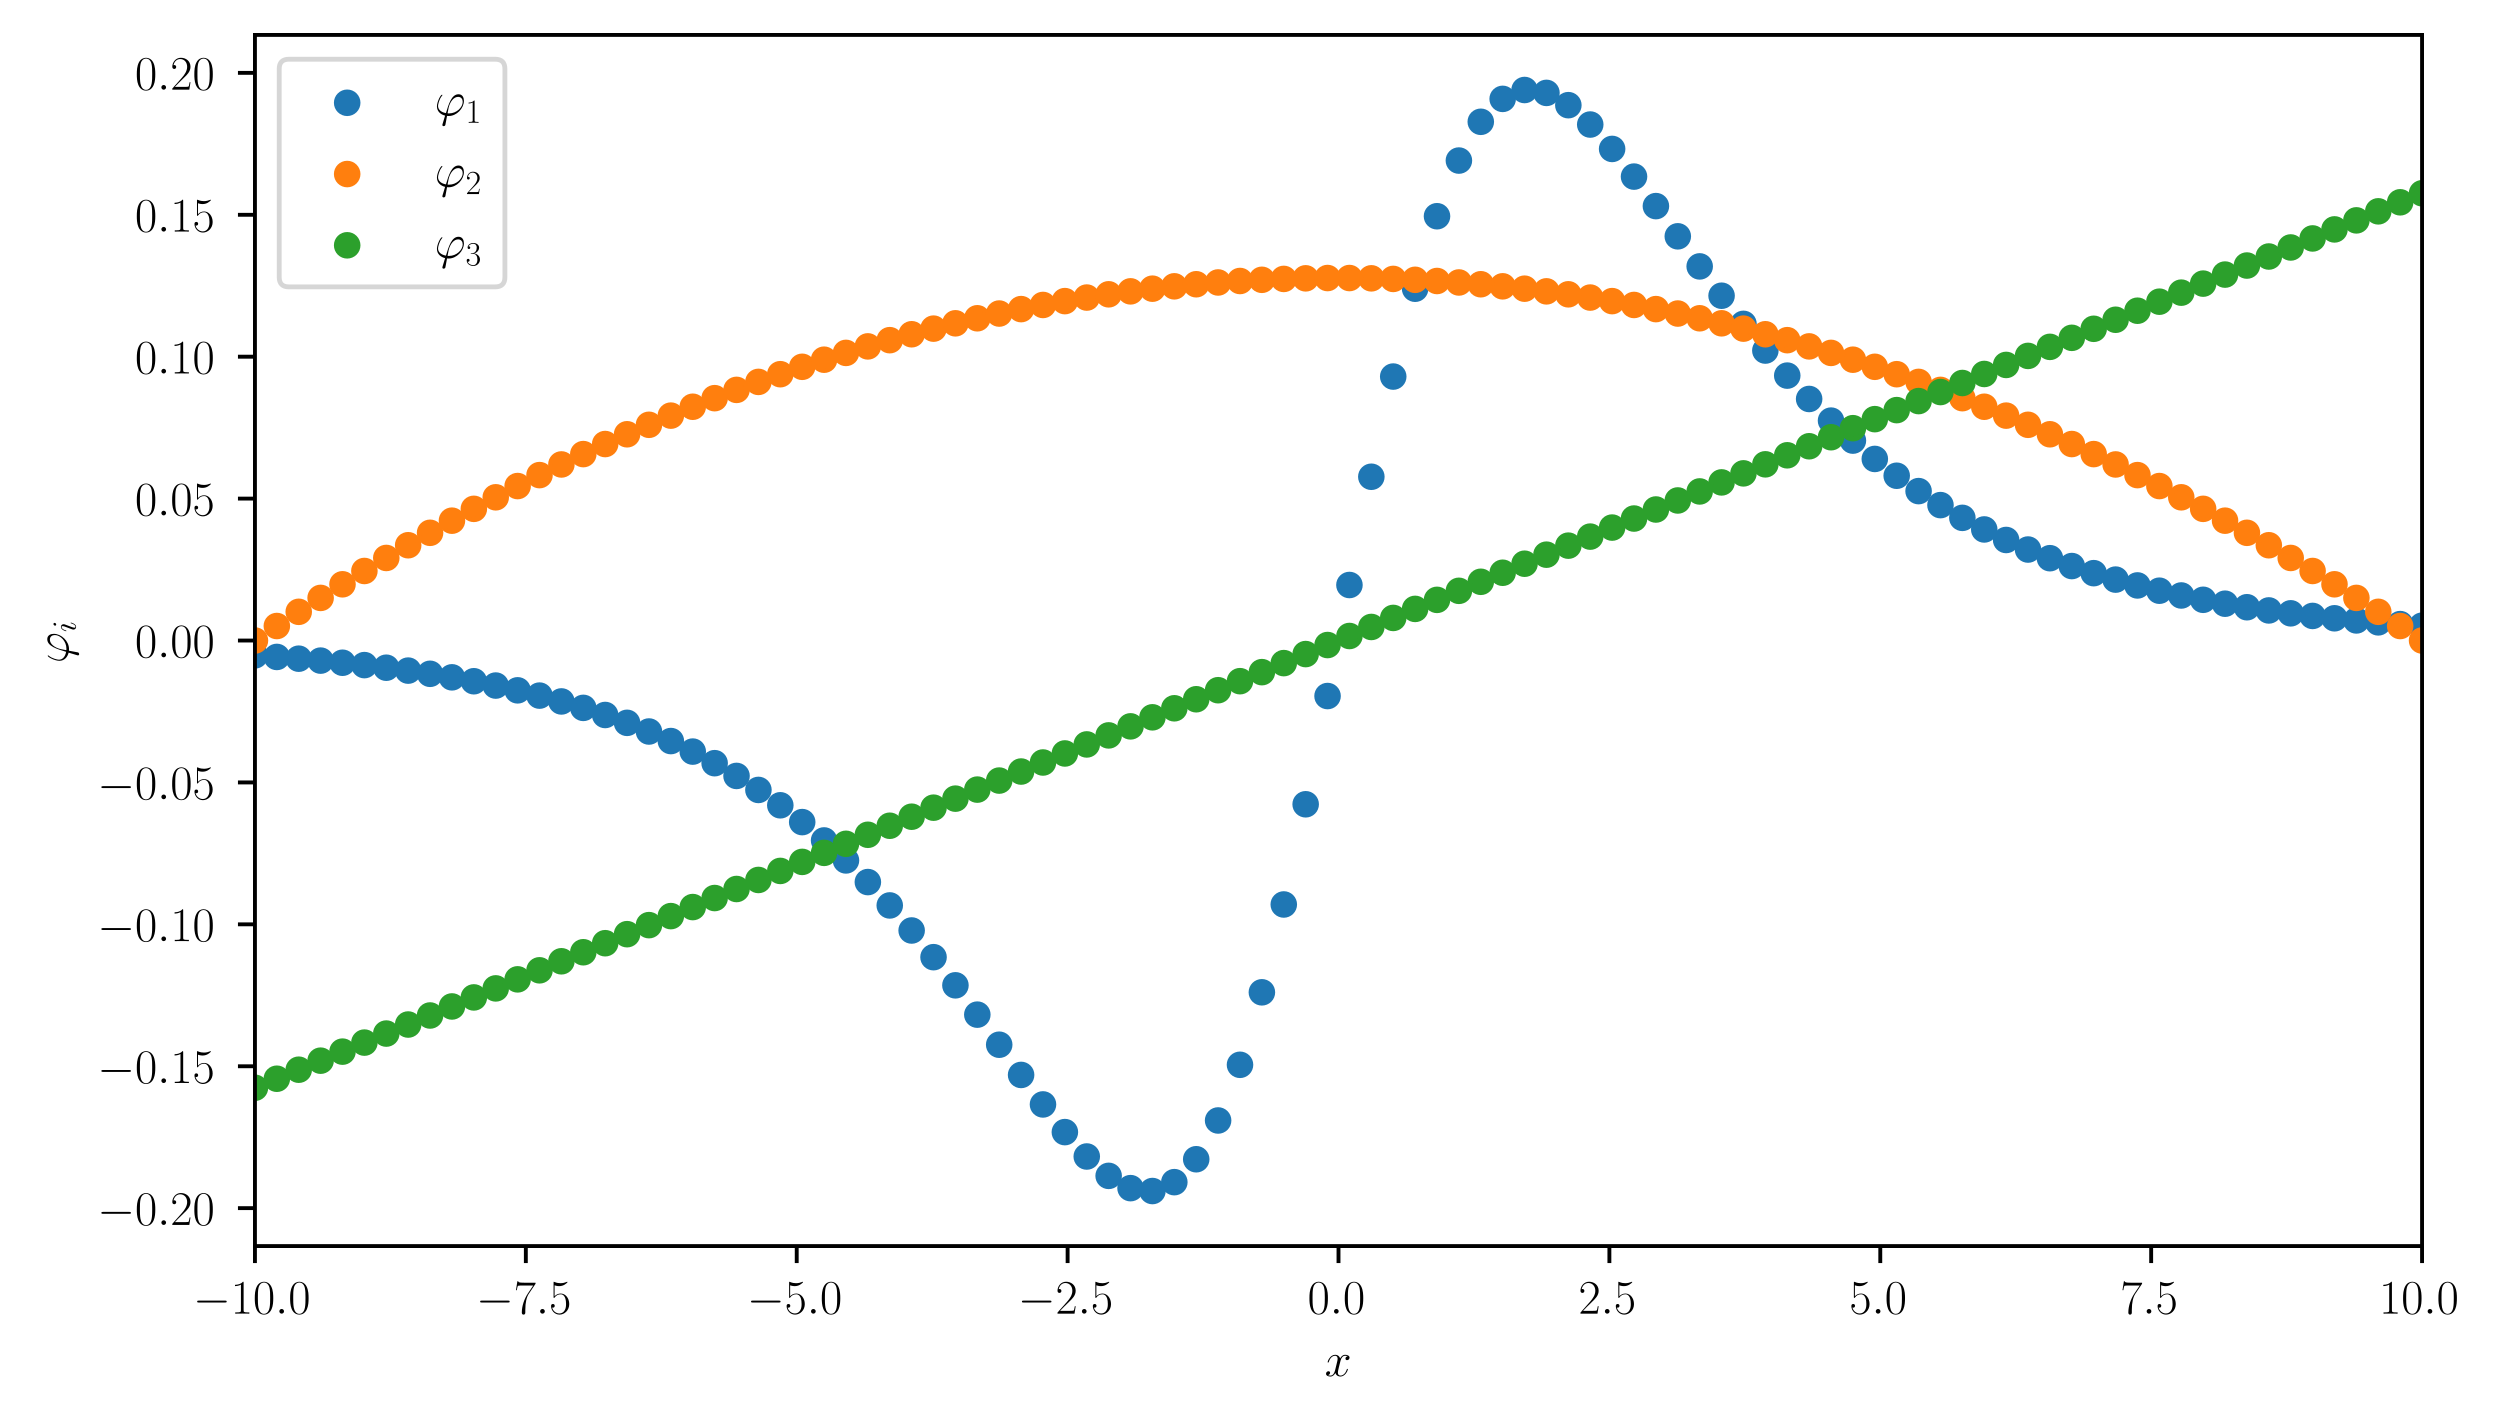<?xml version="1.0" encoding="utf-8" standalone="no"?>
<!DOCTYPE svg PUBLIC "-//W3C//DTD SVG 1.1//EN"
  "http://www.w3.org/Graphics/SVG/1.1/DTD/svg11.dtd">
<!-- Created with matplotlib (https://matplotlib.org/) -->
<svg height="292.591pt" version="1.1" viewBox="0 0 514.972 292.591" width="514.972pt" xmlns="http://www.w3.org/2000/svg" xmlns:xlink="http://www.w3.org/1999/xlink">
 <defs>
  <style type="text/css">*{stroke-linecap:butt;stroke-linejoin:round;}</style>
 </defs>
 <g id="figure_1">
  <g id="patch_1">
   <path d="M 0 292.591 
L 514.972 292.591 
L 514.972 0 
L 0 0 
z
" style="fill:#ffffff;"/>
  </g>
  <g id="axes_1">
   <g id="patch_2">
    <path d="M 52.516 256.68 
L 498.916 256.68 
L 498.916 7.2 
L 52.516 7.2 
z
" style="fill:#ffffff;"/>
   </g>
   <g id="PathCollection_1">
    <defs>
     <path d="M 0 2.236 
C 0.593 2.236 1.162 2 1.581 1.581 
C 2 1.162 2.236 0.593 2.236 0 
C 2.236 -0.593 2 -1.162 1.581 -1.581 
C 1.162 -2 0.593 -2.236 0 -2.236 
C -0.593 -2.236 -1.162 -2 -1.581 -1.581 
C -2 -1.162 -2.236 -0.593 -2.236 0 
C -2.236 0.593 -2 1.162 -1.581 1.581 
C -1.162 2 -0.593 2.236 0 2.236 
z
" id="mf42f8ab052" style="stroke:#1f77b4;"/>
    </defs>
    <g clip-path="url(#p2e8742d72f)">
     <use style="fill:#1f77b4;stroke:#1f77b4;" x="52.516" xlink:href="#mf42f8ab052" y="134.998"/>
     <use style="fill:#1f77b4;stroke:#1f77b4;" x="57.025" xlink:href="#mf42f8ab052" y="135.322"/>
     <use style="fill:#1f77b4;stroke:#1f77b4;" x="61.534" xlink:href="#mf42f8ab052" y="135.682"/>
     <use style="fill:#1f77b4;stroke:#1f77b4;" x="66.043" xlink:href="#mf42f8ab052" y="136.079"/>
     <use style="fill:#1f77b4;stroke:#1f77b4;" x="70.552" xlink:href="#mf42f8ab052" y="136.519"/>
     <use style="fill:#1f77b4;stroke:#1f77b4;" x="75.061" xlink:href="#mf42f8ab052" y="137.005"/>
     <use style="fill:#1f77b4;stroke:#1f77b4;" x="79.57" xlink:href="#mf42f8ab052" y="137.543"/>
     <use style="fill:#1f77b4;stroke:#1f77b4;" x="84.079" xlink:href="#mf42f8ab052" y="138.138"/>
     <use style="fill:#1f77b4;stroke:#1f77b4;" x="88.589" xlink:href="#mf42f8ab052" y="138.796"/>
     <use style="fill:#1f77b4;stroke:#1f77b4;" x="93.098" xlink:href="#mf42f8ab052" y="139.524"/>
     <use style="fill:#1f77b4;stroke:#1f77b4;" x="97.607" xlink:href="#mf42f8ab052" y="140.328"/>
     <use style="fill:#1f77b4;stroke:#1f77b4;" x="102.116" xlink:href="#mf42f8ab052" y="141.218"/>
     <use style="fill:#1f77b4;stroke:#1f77b4;" x="106.625" xlink:href="#mf42f8ab052" y="142.201"/>
     <use style="fill:#1f77b4;stroke:#1f77b4;" x="111.134" xlink:href="#mf42f8ab052" y="143.287"/>
     <use style="fill:#1f77b4;stroke:#1f77b4;" x="115.643" xlink:href="#mf42f8ab052" y="144.488"/>
     <use style="fill:#1f77b4;stroke:#1f77b4;" x="120.152" xlink:href="#mf42f8ab052" y="145.815"/>
     <use style="fill:#1f77b4;stroke:#1f77b4;" x="124.661" xlink:href="#mf42f8ab052" y="147.28"/>
     <use style="fill:#1f77b4;stroke:#1f77b4;" x="129.17" xlink:href="#mf42f8ab052" y="148.897"/>
     <use style="fill:#1f77b4;stroke:#1f77b4;" x="133.679" xlink:href="#mf42f8ab052" y="150.682"/>
     <use style="fill:#1f77b4;stroke:#1f77b4;" x="138.189" xlink:href="#mf42f8ab052" y="152.65"/>
     <use style="fill:#1f77b4;stroke:#1f77b4;" x="142.698" xlink:href="#mf42f8ab052" y="154.819"/>
     <use style="fill:#1f77b4;stroke:#1f77b4;" x="147.207" xlink:href="#mf42f8ab052" y="157.207"/>
     <use style="fill:#1f77b4;stroke:#1f77b4;" x="151.716" xlink:href="#mf42f8ab052" y="159.833"/>
     <use style="fill:#1f77b4;stroke:#1f77b4;" x="156.225" xlink:href="#mf42f8ab052" y="162.718"/>
     <use style="fill:#1f77b4;stroke:#1f77b4;" x="160.734" xlink:href="#mf42f8ab052" y="165.881"/>
     <use style="fill:#1f77b4;stroke:#1f77b4;" x="165.243" xlink:href="#mf42f8ab052" y="169.343"/>
     <use style="fill:#1f77b4;stroke:#1f77b4;" x="169.752" xlink:href="#mf42f8ab052" y="173.123"/>
     <use style="fill:#1f77b4;stroke:#1f77b4;" x="174.261" xlink:href="#mf42f8ab052" y="177.236"/>
     <use style="fill:#1f77b4;stroke:#1f77b4;" x="178.77" xlink:href="#mf42f8ab052" y="181.696"/>
     <use style="fill:#1f77b4;stroke:#1f77b4;" x="183.279" xlink:href="#mf42f8ab052" y="186.509"/>
     <use style="fill:#1f77b4;stroke:#1f77b4;" x="187.789" xlink:href="#mf42f8ab052" y="191.671"/>
     <use style="fill:#1f77b4;stroke:#1f77b4;" x="192.298" xlink:href="#mf42f8ab052" y="197.167"/>
     <use style="fill:#1f77b4;stroke:#1f77b4;" x="196.807" xlink:href="#mf42f8ab052" y="202.964"/>
     <use style="fill:#1f77b4;stroke:#1f77b4;" x="201.316" xlink:href="#mf42f8ab052" y="209.005"/>
     <use style="fill:#1f77b4;stroke:#1f77b4;" x="205.825" xlink:href="#mf42f8ab052" y="215.201"/>
     <use style="fill:#1f77b4;stroke:#1f77b4;" x="210.334" xlink:href="#mf42f8ab052" y="221.425"/>
     <use style="fill:#1f77b4;stroke:#1f77b4;" x="214.843" xlink:href="#mf42f8ab052" y="227.502"/>
     <use style="fill:#1f77b4;stroke:#1f77b4;" x="219.352" xlink:href="#mf42f8ab052" y="233.201"/>
     <use style="fill:#1f77b4;stroke:#1f77b4;" x="223.861" xlink:href="#mf42f8ab052" y="238.226"/>
     <use style="fill:#1f77b4;stroke:#1f77b4;" x="228.37" xlink:href="#mf42f8ab052" y="242.215"/>
     <use style="fill:#1f77b4;stroke:#1f77b4;" x="232.879" xlink:href="#mf42f8ab052" y="244.744"/>
     <use style="fill:#1f77b4;stroke:#1f77b4;" x="237.389" xlink:href="#mf42f8ab052" y="245.34"/>
     <use style="fill:#1f77b4;stroke:#1f77b4;" x="241.898" xlink:href="#mf42f8ab052" y="243.511"/>
     <use style="fill:#1f77b4;stroke:#1f77b4;" x="246.407" xlink:href="#mf42f8ab052" y="238.792"/>
     <use style="fill:#1f77b4;stroke:#1f77b4;" x="250.916" xlink:href="#mf42f8ab052" y="230.806"/>
     <use style="fill:#1f77b4;stroke:#1f77b4;" x="255.425" xlink:href="#mf42f8ab052" y="219.338"/>
     <use style="fill:#1f77b4;stroke:#1f77b4;" x="259.934" xlink:href="#mf42f8ab052" y="204.405"/>
     <use style="fill:#1f77b4;stroke:#1f77b4;" x="264.443" xlink:href="#mf42f8ab052" y="186.312"/>
     <use style="fill:#1f77b4;stroke:#1f77b4;" x="268.952" xlink:href="#mf42f8ab052" y="165.673"/>
     <use style="fill:#1f77b4;stroke:#1f77b4;" x="273.461" xlink:href="#mf42f8ab052" y="143.376"/>
     <use style="fill:#1f77b4;stroke:#1f77b4;" x="277.97" xlink:href="#mf42f8ab052" y="120.504"/>
     <use style="fill:#1f77b4;stroke:#1f77b4;" x="282.479" xlink:href="#mf42f8ab052" y="98.207"/>
     <use style="fill:#1f77b4;stroke:#1f77b4;" x="286.989" xlink:href="#mf42f8ab052" y="77.568"/>
     <use style="fill:#1f77b4;stroke:#1f77b4;" x="291.498" xlink:href="#mf42f8ab052" y="59.475"/>
     <use style="fill:#1f77b4;stroke:#1f77b4;" x="296.007" xlink:href="#mf42f8ab052" y="44.542"/>
     <use style="fill:#1f77b4;stroke:#1f77b4;" x="300.516" xlink:href="#mf42f8ab052" y="33.074"/>
     <use style="fill:#1f77b4;stroke:#1f77b4;" x="305.025" xlink:href="#mf42f8ab052" y="25.088"/>
     <use style="fill:#1f77b4;stroke:#1f77b4;" x="309.534" xlink:href="#mf42f8ab052" y="20.369"/>
     <use style="fill:#1f77b4;stroke:#1f77b4;" x="314.043" xlink:href="#mf42f8ab052" y="18.54"/>
     <use style="fill:#1f77b4;stroke:#1f77b4;" x="318.552" xlink:href="#mf42f8ab052" y="19.136"/>
     <use style="fill:#1f77b4;stroke:#1f77b4;" x="323.061" xlink:href="#mf42f8ab052" y="21.665"/>
     <use style="fill:#1f77b4;stroke:#1f77b4;" x="327.57" xlink:href="#mf42f8ab052" y="25.654"/>
     <use style="fill:#1f77b4;stroke:#1f77b4;" x="332.079" xlink:href="#mf42f8ab052" y="30.679"/>
     <use style="fill:#1f77b4;stroke:#1f77b4;" x="336.589" xlink:href="#mf42f8ab052" y="36.378"/>
     <use style="fill:#1f77b4;stroke:#1f77b4;" x="341.098" xlink:href="#mf42f8ab052" y="42.455"/>
     <use style="fill:#1f77b4;stroke:#1f77b4;" x="345.607" xlink:href="#mf42f8ab052" y="48.679"/>
     <use style="fill:#1f77b4;stroke:#1f77b4;" x="350.116" xlink:href="#mf42f8ab052" y="54.875"/>
     <use style="fill:#1f77b4;stroke:#1f77b4;" x="354.625" xlink:href="#mf42f8ab052" y="60.916"/>
     <use style="fill:#1f77b4;stroke:#1f77b4;" x="359.134" xlink:href="#mf42f8ab052" y="66.713"/>
     <use style="fill:#1f77b4;stroke:#1f77b4;" x="363.643" xlink:href="#mf42f8ab052" y="72.209"/>
     <use style="fill:#1f77b4;stroke:#1f77b4;" x="368.152" xlink:href="#mf42f8ab052" y="77.371"/>
     <use style="fill:#1f77b4;stroke:#1f77b4;" x="372.661" xlink:href="#mf42f8ab052" y="82.184"/>
     <use style="fill:#1f77b4;stroke:#1f77b4;" x="377.17" xlink:href="#mf42f8ab052" y="86.644"/>
     <use style="fill:#1f77b4;stroke:#1f77b4;" x="381.679" xlink:href="#mf42f8ab052" y="90.757"/>
     <use style="fill:#1f77b4;stroke:#1f77b4;" x="386.189" xlink:href="#mf42f8ab052" y="94.537"/>
     <use style="fill:#1f77b4;stroke:#1f77b4;" x="390.698" xlink:href="#mf42f8ab052" y="97.999"/>
     <use style="fill:#1f77b4;stroke:#1f77b4;" x="395.207" xlink:href="#mf42f8ab052" y="101.162"/>
     <use style="fill:#1f77b4;stroke:#1f77b4;" x="399.716" xlink:href="#mf42f8ab052" y="104.047"/>
     <use style="fill:#1f77b4;stroke:#1f77b4;" x="404.225" xlink:href="#mf42f8ab052" y="106.673"/>
     <use style="fill:#1f77b4;stroke:#1f77b4;" x="408.734" xlink:href="#mf42f8ab052" y="109.061"/>
     <use style="fill:#1f77b4;stroke:#1f77b4;" x="413.243" xlink:href="#mf42f8ab052" y="111.23"/>
     <use style="fill:#1f77b4;stroke:#1f77b4;" x="417.752" xlink:href="#mf42f8ab052" y="113.198"/>
     <use style="fill:#1f77b4;stroke:#1f77b4;" x="422.261" xlink:href="#mf42f8ab052" y="114.983"/>
     <use style="fill:#1f77b4;stroke:#1f77b4;" x="426.77" xlink:href="#mf42f8ab052" y="116.6"/>
     <use style="fill:#1f77b4;stroke:#1f77b4;" x="431.279" xlink:href="#mf42f8ab052" y="118.065"/>
     <use style="fill:#1f77b4;stroke:#1f77b4;" x="435.789" xlink:href="#mf42f8ab052" y="119.392"/>
     <use style="fill:#1f77b4;stroke:#1f77b4;" x="440.298" xlink:href="#mf42f8ab052" y="120.593"/>
     <use style="fill:#1f77b4;stroke:#1f77b4;" x="444.807" xlink:href="#mf42f8ab052" y="121.679"/>
     <use style="fill:#1f77b4;stroke:#1f77b4;" x="449.316" xlink:href="#mf42f8ab052" y="122.662"/>
     <use style="fill:#1f77b4;stroke:#1f77b4;" x="453.825" xlink:href="#mf42f8ab052" y="123.552"/>
     <use style="fill:#1f77b4;stroke:#1f77b4;" x="458.334" xlink:href="#mf42f8ab052" y="124.356"/>
     <use style="fill:#1f77b4;stroke:#1f77b4;" x="462.843" xlink:href="#mf42f8ab052" y="125.084"/>
     <use style="fill:#1f77b4;stroke:#1f77b4;" x="467.352" xlink:href="#mf42f8ab052" y="125.742"/>
     <use style="fill:#1f77b4;stroke:#1f77b4;" x="471.861" xlink:href="#mf42f8ab052" y="126.337"/>
     <use style="fill:#1f77b4;stroke:#1f77b4;" x="476.37" xlink:href="#mf42f8ab052" y="126.875"/>
     <use style="fill:#1f77b4;stroke:#1f77b4;" x="480.879" xlink:href="#mf42f8ab052" y="127.361"/>
     <use style="fill:#1f77b4;stroke:#1f77b4;" x="485.389" xlink:href="#mf42f8ab052" y="127.801"/>
     <use style="fill:#1f77b4;stroke:#1f77b4;" x="489.898" xlink:href="#mf42f8ab052" y="128.198"/>
     <use style="fill:#1f77b4;stroke:#1f77b4;" x="494.407" xlink:href="#mf42f8ab052" y="128.558"/>
     <use style="fill:#1f77b4;stroke:#1f77b4;" x="498.916" xlink:href="#mf42f8ab052" y="128.882"/>
    </g>
   </g>
   <g id="PathCollection_2">
    <defs>
     <path d="M 0 2.236 
C 0.593 2.236 1.162 2 1.581 1.581 
C 2 1.162 2.236 0.593 2.236 0 
C 2.236 -0.593 2 -1.162 1.581 -1.581 
C 1.162 -2 0.593 -2.236 0 -2.236 
C -0.593 -2.236 -1.162 -2 -1.581 -1.581 
C -2 -1.162 -2.236 -0.593 -2.236 0 
C -2.236 0.593 -2 1.162 -1.581 1.581 
C -1.162 2 -0.593 2.236 0 2.236 
z
" id="m4ced2ccbcb" style="stroke:#ff7f0e;"/>
    </defs>
    <g clip-path="url(#p2e8742d72f)">
     <use style="fill:#ff7f0e;stroke:#ff7f0e;" x="52.516" xlink:href="#m4ced2ccbcb" y="131.94"/>
     <use style="fill:#ff7f0e;stroke:#ff7f0e;" x="57.025" xlink:href="#m4ced2ccbcb" y="128.953"/>
     <use style="fill:#ff7f0e;stroke:#ff7f0e;" x="61.534" xlink:href="#m4ced2ccbcb" y="126.028"/>
     <use style="fill:#ff7f0e;stroke:#ff7f0e;" x="66.043" xlink:href="#m4ced2ccbcb" y="123.163"/>
     <use style="fill:#ff7f0e;stroke:#ff7f0e;" x="70.552" xlink:href="#m4ced2ccbcb" y="120.359"/>
     <use style="fill:#ff7f0e;stroke:#ff7f0e;" x="75.061" xlink:href="#m4ced2ccbcb" y="117.616"/>
     <use style="fill:#ff7f0e;stroke:#ff7f0e;" x="79.57" xlink:href="#m4ced2ccbcb" y="114.934"/>
     <use style="fill:#ff7f0e;stroke:#ff7f0e;" x="84.079" xlink:href="#m4ced2ccbcb" y="112.313"/>
     <use style="fill:#ff7f0e;stroke:#ff7f0e;" x="88.589" xlink:href="#m4ced2ccbcb" y="109.753"/>
     <use style="fill:#ff7f0e;stroke:#ff7f0e;" x="93.098" xlink:href="#m4ced2ccbcb" y="107.254"/>
     <use style="fill:#ff7f0e;stroke:#ff7f0e;" x="97.607" xlink:href="#m4ced2ccbcb" y="104.816"/>
     <use style="fill:#ff7f0e;stroke:#ff7f0e;" x="102.116" xlink:href="#m4ced2ccbcb" y="102.439"/>
     <use style="fill:#ff7f0e;stroke:#ff7f0e;" x="106.625" xlink:href="#m4ced2ccbcb" y="100.122"/>
     <use style="fill:#ff7f0e;stroke:#ff7f0e;" x="111.134" xlink:href="#m4ced2ccbcb" y="97.867"/>
     <use style="fill:#ff7f0e;stroke:#ff7f0e;" x="115.643" xlink:href="#m4ced2ccbcb" y="95.673"/>
     <use style="fill:#ff7f0e;stroke:#ff7f0e;" x="120.152" xlink:href="#m4ced2ccbcb" y="93.539"/>
     <use style="fill:#ff7f0e;stroke:#ff7f0e;" x="124.661" xlink:href="#m4ced2ccbcb" y="91.467"/>
     <use style="fill:#ff7f0e;stroke:#ff7f0e;" x="129.17" xlink:href="#m4ced2ccbcb" y="89.455"/>
     <use style="fill:#ff7f0e;stroke:#ff7f0e;" x="133.679" xlink:href="#m4ced2ccbcb" y="87.505"/>
     <use style="fill:#ff7f0e;stroke:#ff7f0e;" x="138.189" xlink:href="#m4ced2ccbcb" y="85.615"/>
     <use style="fill:#ff7f0e;stroke:#ff7f0e;" x="142.698" xlink:href="#m4ced2ccbcb" y="83.787"/>
     <use style="fill:#ff7f0e;stroke:#ff7f0e;" x="147.207" xlink:href="#m4ced2ccbcb" y="82.019"/>
     <use style="fill:#ff7f0e;stroke:#ff7f0e;" x="151.716" xlink:href="#m4ced2ccbcb" y="80.312"/>
     <use style="fill:#ff7f0e;stroke:#ff7f0e;" x="156.225" xlink:href="#m4ced2ccbcb" y="78.667"/>
     <use style="fill:#ff7f0e;stroke:#ff7f0e;" x="160.734" xlink:href="#m4ced2ccbcb" y="77.082"/>
     <use style="fill:#ff7f0e;stroke:#ff7f0e;" x="165.243" xlink:href="#m4ced2ccbcb" y="75.558"/>
     <use style="fill:#ff7f0e;stroke:#ff7f0e;" x="169.752" xlink:href="#m4ced2ccbcb" y="74.095"/>
     <use style="fill:#ff7f0e;stroke:#ff7f0e;" x="174.261" xlink:href="#m4ced2ccbcb" y="72.693"/>
     <use style="fill:#ff7f0e;stroke:#ff7f0e;" x="178.77" xlink:href="#m4ced2ccbcb" y="71.352"/>
     <use style="fill:#ff7f0e;stroke:#ff7f0e;" x="183.279" xlink:href="#m4ced2ccbcb" y="70.072"/>
     <use style="fill:#ff7f0e;stroke:#ff7f0e;" x="187.789" xlink:href="#m4ced2ccbcb" y="68.853"/>
     <use style="fill:#ff7f0e;stroke:#ff7f0e;" x="192.298" xlink:href="#m4ced2ccbcb" y="67.695"/>
     <use style="fill:#ff7f0e;stroke:#ff7f0e;" x="196.807" xlink:href="#m4ced2ccbcb" y="66.598"/>
     <use style="fill:#ff7f0e;stroke:#ff7f0e;" x="201.316" xlink:href="#m4ced2ccbcb" y="65.562"/>
     <use style="fill:#ff7f0e;stroke:#ff7f0e;" x="205.825" xlink:href="#m4ced2ccbcb" y="64.586"/>
     <use style="fill:#ff7f0e;stroke:#ff7f0e;" x="210.334" xlink:href="#m4ced2ccbcb" y="63.672"/>
     <use style="fill:#ff7f0e;stroke:#ff7f0e;" x="214.843" xlink:href="#m4ced2ccbcb" y="62.819"/>
     <use style="fill:#ff7f0e;stroke:#ff7f0e;" x="219.352" xlink:href="#m4ced2ccbcb" y="62.026"/>
     <use style="fill:#ff7f0e;stroke:#ff7f0e;" x="223.861" xlink:href="#m4ced2ccbcb" y="61.295"/>
     <use style="fill:#ff7f0e;stroke:#ff7f0e;" x="228.37" xlink:href="#m4ced2ccbcb" y="60.624"/>
     <use style="fill:#ff7f0e;stroke:#ff7f0e;" x="232.879" xlink:href="#m4ced2ccbcb" y="60.015"/>
     <use style="fill:#ff7f0e;stroke:#ff7f0e;" x="237.389" xlink:href="#m4ced2ccbcb" y="59.466"/>
     <use style="fill:#ff7f0e;stroke:#ff7f0e;" x="241.898" xlink:href="#m4ced2ccbcb" y="58.979"/>
     <use style="fill:#ff7f0e;stroke:#ff7f0e;" x="246.407" xlink:href="#m4ced2ccbcb" y="58.552"/>
     <use style="fill:#ff7f0e;stroke:#ff7f0e;" x="250.916" xlink:href="#m4ced2ccbcb" y="58.186"/>
     <use style="fill:#ff7f0e;stroke:#ff7f0e;" x="255.425" xlink:href="#m4ced2ccbcb" y="57.882"/>
     <use style="fill:#ff7f0e;stroke:#ff7f0e;" x="259.934" xlink:href="#m4ced2ccbcb" y="57.638"/>
     <use style="fill:#ff7f0e;stroke:#ff7f0e;" x="264.443" xlink:href="#m4ced2ccbcb" y="57.455"/>
     <use style="fill:#ff7f0e;stroke:#ff7f0e;" x="268.952" xlink:href="#m4ced2ccbcb" y="57.333"/>
     <use style="fill:#ff7f0e;stroke:#ff7f0e;" x="273.461" xlink:href="#m4ced2ccbcb" y="57.272"/>
     <use style="fill:#ff7f0e;stroke:#ff7f0e;" x="277.97" xlink:href="#m4ced2ccbcb" y="57.272"/>
     <use style="fill:#ff7f0e;stroke:#ff7f0e;" x="282.479" xlink:href="#m4ced2ccbcb" y="57.333"/>
     <use style="fill:#ff7f0e;stroke:#ff7f0e;" x="286.989" xlink:href="#m4ced2ccbcb" y="57.455"/>
     <use style="fill:#ff7f0e;stroke:#ff7f0e;" x="291.498" xlink:href="#m4ced2ccbcb" y="57.638"/>
     <use style="fill:#ff7f0e;stroke:#ff7f0e;" x="296.007" xlink:href="#m4ced2ccbcb" y="57.882"/>
     <use style="fill:#ff7f0e;stroke:#ff7f0e;" x="300.516" xlink:href="#m4ced2ccbcb" y="58.186"/>
     <use style="fill:#ff7f0e;stroke:#ff7f0e;" x="305.025" xlink:href="#m4ced2ccbcb" y="58.552"/>
     <use style="fill:#ff7f0e;stroke:#ff7f0e;" x="309.534" xlink:href="#m4ced2ccbcb" y="58.979"/>
     <use style="fill:#ff7f0e;stroke:#ff7f0e;" x="314.043" xlink:href="#m4ced2ccbcb" y="59.466"/>
     <use style="fill:#ff7f0e;stroke:#ff7f0e;" x="318.552" xlink:href="#m4ced2ccbcb" y="60.015"/>
     <use style="fill:#ff7f0e;stroke:#ff7f0e;" x="323.061" xlink:href="#m4ced2ccbcb" y="60.624"/>
     <use style="fill:#ff7f0e;stroke:#ff7f0e;" x="327.57" xlink:href="#m4ced2ccbcb" y="61.295"/>
     <use style="fill:#ff7f0e;stroke:#ff7f0e;" x="332.079" xlink:href="#m4ced2ccbcb" y="62.026"/>
     <use style="fill:#ff7f0e;stroke:#ff7f0e;" x="336.589" xlink:href="#m4ced2ccbcb" y="62.819"/>
     <use style="fill:#ff7f0e;stroke:#ff7f0e;" x="341.098" xlink:href="#m4ced2ccbcb" y="63.672"/>
     <use style="fill:#ff7f0e;stroke:#ff7f0e;" x="345.607" xlink:href="#m4ced2ccbcb" y="64.586"/>
     <use style="fill:#ff7f0e;stroke:#ff7f0e;" x="350.116" xlink:href="#m4ced2ccbcb" y="65.562"/>
     <use style="fill:#ff7f0e;stroke:#ff7f0e;" x="354.625" xlink:href="#m4ced2ccbcb" y="66.598"/>
     <use style="fill:#ff7f0e;stroke:#ff7f0e;" x="359.134" xlink:href="#m4ced2ccbcb" y="67.695"/>
     <use style="fill:#ff7f0e;stroke:#ff7f0e;" x="363.643" xlink:href="#m4ced2ccbcb" y="68.853"/>
     <use style="fill:#ff7f0e;stroke:#ff7f0e;" x="368.152" xlink:href="#m4ced2ccbcb" y="70.072"/>
     <use style="fill:#ff7f0e;stroke:#ff7f0e;" x="372.661" xlink:href="#m4ced2ccbcb" y="71.352"/>
     <use style="fill:#ff7f0e;stroke:#ff7f0e;" x="377.17" xlink:href="#m4ced2ccbcb" y="72.693"/>
     <use style="fill:#ff7f0e;stroke:#ff7f0e;" x="381.679" xlink:href="#m4ced2ccbcb" y="74.095"/>
     <use style="fill:#ff7f0e;stroke:#ff7f0e;" x="386.189" xlink:href="#m4ced2ccbcb" y="75.558"/>
     <use style="fill:#ff7f0e;stroke:#ff7f0e;" x="390.698" xlink:href="#m4ced2ccbcb" y="77.082"/>
     <use style="fill:#ff7f0e;stroke:#ff7f0e;" x="395.207" xlink:href="#m4ced2ccbcb" y="78.667"/>
     <use style="fill:#ff7f0e;stroke:#ff7f0e;" x="399.716" xlink:href="#m4ced2ccbcb" y="80.312"/>
     <use style="fill:#ff7f0e;stroke:#ff7f0e;" x="404.225" xlink:href="#m4ced2ccbcb" y="82.019"/>
     <use style="fill:#ff7f0e;stroke:#ff7f0e;" x="408.734" xlink:href="#m4ced2ccbcb" y="83.787"/>
     <use style="fill:#ff7f0e;stroke:#ff7f0e;" x="413.243" xlink:href="#m4ced2ccbcb" y="85.615"/>
     <use style="fill:#ff7f0e;stroke:#ff7f0e;" x="417.752" xlink:href="#m4ced2ccbcb" y="87.505"/>
     <use style="fill:#ff7f0e;stroke:#ff7f0e;" x="422.261" xlink:href="#m4ced2ccbcb" y="89.455"/>
     <use style="fill:#ff7f0e;stroke:#ff7f0e;" x="426.77" xlink:href="#m4ced2ccbcb" y="91.467"/>
     <use style="fill:#ff7f0e;stroke:#ff7f0e;" x="431.279" xlink:href="#m4ced2ccbcb" y="93.539"/>
     <use style="fill:#ff7f0e;stroke:#ff7f0e;" x="435.789" xlink:href="#m4ced2ccbcb" y="95.673"/>
     <use style="fill:#ff7f0e;stroke:#ff7f0e;" x="440.298" xlink:href="#m4ced2ccbcb" y="97.867"/>
     <use style="fill:#ff7f0e;stroke:#ff7f0e;" x="444.807" xlink:href="#m4ced2ccbcb" y="100.122"/>
     <use style="fill:#ff7f0e;stroke:#ff7f0e;" x="449.316" xlink:href="#m4ced2ccbcb" y="102.439"/>
     <use style="fill:#ff7f0e;stroke:#ff7f0e;" x="453.825" xlink:href="#m4ced2ccbcb" y="104.816"/>
     <use style="fill:#ff7f0e;stroke:#ff7f0e;" x="458.334" xlink:href="#m4ced2ccbcb" y="107.254"/>
     <use style="fill:#ff7f0e;stroke:#ff7f0e;" x="462.843" xlink:href="#m4ced2ccbcb" y="109.753"/>
     <use style="fill:#ff7f0e;stroke:#ff7f0e;" x="467.352" xlink:href="#m4ced2ccbcb" y="112.313"/>
     <use style="fill:#ff7f0e;stroke:#ff7f0e;" x="471.861" xlink:href="#m4ced2ccbcb" y="114.934"/>
     <use style="fill:#ff7f0e;stroke:#ff7f0e;" x="476.37" xlink:href="#m4ced2ccbcb" y="117.616"/>
     <use style="fill:#ff7f0e;stroke:#ff7f0e;" x="480.879" xlink:href="#m4ced2ccbcb" y="120.359"/>
     <use style="fill:#ff7f0e;stroke:#ff7f0e;" x="485.389" xlink:href="#m4ced2ccbcb" y="123.163"/>
     <use style="fill:#ff7f0e;stroke:#ff7f0e;" x="489.898" xlink:href="#m4ced2ccbcb" y="126.028"/>
     <use style="fill:#ff7f0e;stroke:#ff7f0e;" x="494.407" xlink:href="#m4ced2ccbcb" y="128.953"/>
     <use style="fill:#ff7f0e;stroke:#ff7f0e;" x="498.916" xlink:href="#m4ced2ccbcb" y="131.94"/>
    </g>
   </g>
   <g id="PathCollection_3">
    <defs>
     <path d="M 0 2.236 
C 0.593 2.236 1.162 2 1.581 1.581 
C 2 1.162 2.236 0.593 2.236 0 
C 2.236 -0.593 2 -1.162 1.581 -1.581 
C 1.162 -2 0.593 -2.236 0 -2.236 
C -0.593 -2.236 -1.162 -2 -1.581 -1.581 
C -2 -1.162 -2.236 -0.593 -2.236 0 
C -2.236 0.593 -2 1.162 -1.581 1.581 
C -1.162 2 -0.593 2.236 0 2.236 
z
" id="ma2fb3f208f" style="stroke:#2ca02c;"/>
    </defs>
    <g clip-path="url(#p2e8742d72f)">
     <use style="fill:#2ca02c;stroke:#2ca02c;" x="52.516" xlink:href="#ma2fb3f208f" y="224.07"/>
     <use style="fill:#2ca02c;stroke:#2ca02c;" x="57.025" xlink:href="#ma2fb3f208f" y="222.209"/>
     <use style="fill:#2ca02c;stroke:#2ca02c;" x="61.534" xlink:href="#ma2fb3f208f" y="220.348"/>
     <use style="fill:#2ca02c;stroke:#2ca02c;" x="66.043" xlink:href="#ma2fb3f208f" y="218.487"/>
     <use style="fill:#2ca02c;stroke:#2ca02c;" x="70.552" xlink:href="#ma2fb3f208f" y="216.625"/>
     <use style="fill:#2ca02c;stroke:#2ca02c;" x="75.061" xlink:href="#ma2fb3f208f" y="214.764"/>
     <use style="fill:#2ca02c;stroke:#2ca02c;" x="79.57" xlink:href="#ma2fb3f208f" y="212.903"/>
     <use style="fill:#2ca02c;stroke:#2ca02c;" x="84.079" xlink:href="#ma2fb3f208f" y="211.042"/>
     <use style="fill:#2ca02c;stroke:#2ca02c;" x="88.589" xlink:href="#ma2fb3f208f" y="209.181"/>
     <use style="fill:#2ca02c;stroke:#2ca02c;" x="93.098" xlink:href="#ma2fb3f208f" y="207.319"/>
     <use style="fill:#2ca02c;stroke:#2ca02c;" x="97.607" xlink:href="#ma2fb3f208f" y="205.458"/>
     <use style="fill:#2ca02c;stroke:#2ca02c;" x="102.116" xlink:href="#ma2fb3f208f" y="203.597"/>
     <use style="fill:#2ca02c;stroke:#2ca02c;" x="106.625" xlink:href="#ma2fb3f208f" y="201.736"/>
     <use style="fill:#2ca02c;stroke:#2ca02c;" x="111.134" xlink:href="#ma2fb3f208f" y="199.874"/>
     <use style="fill:#2ca02c;stroke:#2ca02c;" x="115.643" xlink:href="#ma2fb3f208f" y="198.013"/>
     <use style="fill:#2ca02c;stroke:#2ca02c;" x="120.152" xlink:href="#ma2fb3f208f" y="196.152"/>
     <use style="fill:#2ca02c;stroke:#2ca02c;" x="124.661" xlink:href="#ma2fb3f208f" y="194.291"/>
     <use style="fill:#2ca02c;stroke:#2ca02c;" x="129.17" xlink:href="#ma2fb3f208f" y="192.43"/>
     <use style="fill:#2ca02c;stroke:#2ca02c;" x="133.679" xlink:href="#ma2fb3f208f" y="190.568"/>
     <use style="fill:#2ca02c;stroke:#2ca02c;" x="138.189" xlink:href="#ma2fb3f208f" y="188.707"/>
     <use style="fill:#2ca02c;stroke:#2ca02c;" x="142.698" xlink:href="#ma2fb3f208f" y="186.846"/>
     <use style="fill:#2ca02c;stroke:#2ca02c;" x="147.207" xlink:href="#ma2fb3f208f" y="184.985"/>
     <use style="fill:#2ca02c;stroke:#2ca02c;" x="151.716" xlink:href="#ma2fb3f208f" y="183.124"/>
     <use style="fill:#2ca02c;stroke:#2ca02c;" x="156.225" xlink:href="#ma2fb3f208f" y="181.262"/>
     <use style="fill:#2ca02c;stroke:#2ca02c;" x="160.734" xlink:href="#ma2fb3f208f" y="179.401"/>
     <use style="fill:#2ca02c;stroke:#2ca02c;" x="165.243" xlink:href="#ma2fb3f208f" y="177.54"/>
     <use style="fill:#2ca02c;stroke:#2ca02c;" x="169.752" xlink:href="#ma2fb3f208f" y="175.679"/>
     <use style="fill:#2ca02c;stroke:#2ca02c;" x="174.261" xlink:href="#ma2fb3f208f" y="173.817"/>
     <use style="fill:#2ca02c;stroke:#2ca02c;" x="178.77" xlink:href="#ma2fb3f208f" y="171.956"/>
     <use style="fill:#2ca02c;stroke:#2ca02c;" x="183.279" xlink:href="#ma2fb3f208f" y="170.095"/>
     <use style="fill:#2ca02c;stroke:#2ca02c;" x="187.789" xlink:href="#ma2fb3f208f" y="168.234"/>
     <use style="fill:#2ca02c;stroke:#2ca02c;" x="192.298" xlink:href="#ma2fb3f208f" y="166.373"/>
     <use style="fill:#2ca02c;stroke:#2ca02c;" x="196.807" xlink:href="#ma2fb3f208f" y="164.511"/>
     <use style="fill:#2ca02c;stroke:#2ca02c;" x="201.316" xlink:href="#ma2fb3f208f" y="162.65"/>
     <use style="fill:#2ca02c;stroke:#2ca02c;" x="205.825" xlink:href="#ma2fb3f208f" y="160.789"/>
     <use style="fill:#2ca02c;stroke:#2ca02c;" x="210.334" xlink:href="#ma2fb3f208f" y="158.928"/>
     <use style="fill:#2ca02c;stroke:#2ca02c;" x="214.843" xlink:href="#ma2fb3f208f" y="157.066"/>
     <use style="fill:#2ca02c;stroke:#2ca02c;" x="219.352" xlink:href="#ma2fb3f208f" y="155.205"/>
     <use style="fill:#2ca02c;stroke:#2ca02c;" x="223.861" xlink:href="#ma2fb3f208f" y="153.344"/>
     <use style="fill:#2ca02c;stroke:#2ca02c;" x="228.37" xlink:href="#ma2fb3f208f" y="151.483"/>
     <use style="fill:#2ca02c;stroke:#2ca02c;" x="232.879" xlink:href="#ma2fb3f208f" y="149.622"/>
     <use style="fill:#2ca02c;stroke:#2ca02c;" x="237.389" xlink:href="#ma2fb3f208f" y="147.76"/>
     <use style="fill:#2ca02c;stroke:#2ca02c;" x="241.898" xlink:href="#ma2fb3f208f" y="145.899"/>
     <use style="fill:#2ca02c;stroke:#2ca02c;" x="246.407" xlink:href="#ma2fb3f208f" y="144.038"/>
     <use style="fill:#2ca02c;stroke:#2ca02c;" x="250.916" xlink:href="#ma2fb3f208f" y="142.177"/>
     <use style="fill:#2ca02c;stroke:#2ca02c;" x="255.425" xlink:href="#ma2fb3f208f" y="140.315"/>
     <use style="fill:#2ca02c;stroke:#2ca02c;" x="259.934" xlink:href="#ma2fb3f208f" y="138.454"/>
     <use style="fill:#2ca02c;stroke:#2ca02c;" x="264.443" xlink:href="#ma2fb3f208f" y="136.593"/>
     <use style="fill:#2ca02c;stroke:#2ca02c;" x="268.952" xlink:href="#ma2fb3f208f" y="134.732"/>
     <use style="fill:#2ca02c;stroke:#2ca02c;" x="273.461" xlink:href="#ma2fb3f208f" y="132.871"/>
     <use style="fill:#2ca02c;stroke:#2ca02c;" x="277.97" xlink:href="#ma2fb3f208f" y="131.009"/>
     <use style="fill:#2ca02c;stroke:#2ca02c;" x="282.479" xlink:href="#ma2fb3f208f" y="129.148"/>
     <use style="fill:#2ca02c;stroke:#2ca02c;" x="286.989" xlink:href="#ma2fb3f208f" y="127.287"/>
     <use style="fill:#2ca02c;stroke:#2ca02c;" x="291.498" xlink:href="#ma2fb3f208f" y="125.426"/>
     <use style="fill:#2ca02c;stroke:#2ca02c;" x="296.007" xlink:href="#ma2fb3f208f" y="123.565"/>
     <use style="fill:#2ca02c;stroke:#2ca02c;" x="300.516" xlink:href="#ma2fb3f208f" y="121.703"/>
     <use style="fill:#2ca02c;stroke:#2ca02c;" x="305.025" xlink:href="#ma2fb3f208f" y="119.842"/>
     <use style="fill:#2ca02c;stroke:#2ca02c;" x="309.534" xlink:href="#ma2fb3f208f" y="117.981"/>
     <use style="fill:#2ca02c;stroke:#2ca02c;" x="314.043" xlink:href="#ma2fb3f208f" y="116.12"/>
     <use style="fill:#2ca02c;stroke:#2ca02c;" x="318.552" xlink:href="#ma2fb3f208f" y="114.258"/>
     <use style="fill:#2ca02c;stroke:#2ca02c;" x="323.061" xlink:href="#ma2fb3f208f" y="112.397"/>
     <use style="fill:#2ca02c;stroke:#2ca02c;" x="327.57" xlink:href="#ma2fb3f208f" y="110.536"/>
     <use style="fill:#2ca02c;stroke:#2ca02c;" x="332.079" xlink:href="#ma2fb3f208f" y="108.675"/>
     <use style="fill:#2ca02c;stroke:#2ca02c;" x="336.589" xlink:href="#ma2fb3f208f" y="106.814"/>
     <use style="fill:#2ca02c;stroke:#2ca02c;" x="341.098" xlink:href="#ma2fb3f208f" y="104.952"/>
     <use style="fill:#2ca02c;stroke:#2ca02c;" x="345.607" xlink:href="#ma2fb3f208f" y="103.091"/>
     <use style="fill:#2ca02c;stroke:#2ca02c;" x="350.116" xlink:href="#ma2fb3f208f" y="101.23"/>
     <use style="fill:#2ca02c;stroke:#2ca02c;" x="354.625" xlink:href="#ma2fb3f208f" y="99.369"/>
     <use style="fill:#2ca02c;stroke:#2ca02c;" x="359.134" xlink:href="#ma2fb3f208f" y="97.507"/>
     <use style="fill:#2ca02c;stroke:#2ca02c;" x="363.643" xlink:href="#ma2fb3f208f" y="95.646"/>
     <use style="fill:#2ca02c;stroke:#2ca02c;" x="368.152" xlink:href="#ma2fb3f208f" y="93.785"/>
     <use style="fill:#2ca02c;stroke:#2ca02c;" x="372.661" xlink:href="#ma2fb3f208f" y="91.924"/>
     <use style="fill:#2ca02c;stroke:#2ca02c;" x="377.17" xlink:href="#ma2fb3f208f" y="90.063"/>
     <use style="fill:#2ca02c;stroke:#2ca02c;" x="381.679" xlink:href="#ma2fb3f208f" y="88.201"/>
     <use style="fill:#2ca02c;stroke:#2ca02c;" x="386.189" xlink:href="#ma2fb3f208f" y="86.34"/>
     <use style="fill:#2ca02c;stroke:#2ca02c;" x="390.698" xlink:href="#ma2fb3f208f" y="84.479"/>
     <use style="fill:#2ca02c;stroke:#2ca02c;" x="395.207" xlink:href="#ma2fb3f208f" y="82.618"/>
     <use style="fill:#2ca02c;stroke:#2ca02c;" x="399.716" xlink:href="#ma2fb3f208f" y="80.756"/>
     <use style="fill:#2ca02c;stroke:#2ca02c;" x="404.225" xlink:href="#ma2fb3f208f" y="78.895"/>
     <use style="fill:#2ca02c;stroke:#2ca02c;" x="408.734" xlink:href="#ma2fb3f208f" y="77.034"/>
     <use style="fill:#2ca02c;stroke:#2ca02c;" x="413.243" xlink:href="#ma2fb3f208f" y="75.173"/>
     <use style="fill:#2ca02c;stroke:#2ca02c;" x="417.752" xlink:href="#ma2fb3f208f" y="73.312"/>
     <use style="fill:#2ca02c;stroke:#2ca02c;" x="422.261" xlink:href="#ma2fb3f208f" y="71.45"/>
     <use style="fill:#2ca02c;stroke:#2ca02c;" x="426.77" xlink:href="#ma2fb3f208f" y="69.589"/>
     <use style="fill:#2ca02c;stroke:#2ca02c;" x="431.279" xlink:href="#ma2fb3f208f" y="67.728"/>
     <use style="fill:#2ca02c;stroke:#2ca02c;" x="435.789" xlink:href="#ma2fb3f208f" y="65.867"/>
     <use style="fill:#2ca02c;stroke:#2ca02c;" x="440.298" xlink:href="#ma2fb3f208f" y="64.006"/>
     <use style="fill:#2ca02c;stroke:#2ca02c;" x="444.807" xlink:href="#ma2fb3f208f" y="62.144"/>
     <use style="fill:#2ca02c;stroke:#2ca02c;" x="449.316" xlink:href="#ma2fb3f208f" y="60.283"/>
     <use style="fill:#2ca02c;stroke:#2ca02c;" x="453.825" xlink:href="#ma2fb3f208f" y="58.422"/>
     <use style="fill:#2ca02c;stroke:#2ca02c;" x="458.334" xlink:href="#ma2fb3f208f" y="56.561"/>
     <use style="fill:#2ca02c;stroke:#2ca02c;" x="462.843" xlink:href="#ma2fb3f208f" y="54.699"/>
     <use style="fill:#2ca02c;stroke:#2ca02c;" x="467.352" xlink:href="#ma2fb3f208f" y="52.838"/>
     <use style="fill:#2ca02c;stroke:#2ca02c;" x="471.861" xlink:href="#ma2fb3f208f" y="50.977"/>
     <use style="fill:#2ca02c;stroke:#2ca02c;" x="476.37" xlink:href="#ma2fb3f208f" y="49.116"/>
     <use style="fill:#2ca02c;stroke:#2ca02c;" x="480.879" xlink:href="#ma2fb3f208f" y="47.255"/>
     <use style="fill:#2ca02c;stroke:#2ca02c;" x="485.389" xlink:href="#ma2fb3f208f" y="45.393"/>
     <use style="fill:#2ca02c;stroke:#2ca02c;" x="489.898" xlink:href="#ma2fb3f208f" y="43.532"/>
     <use style="fill:#2ca02c;stroke:#2ca02c;" x="494.407" xlink:href="#ma2fb3f208f" y="41.671"/>
     <use style="fill:#2ca02c;stroke:#2ca02c;" x="498.916" xlink:href="#ma2fb3f208f" y="39.81"/>
    </g>
   </g>
   <g id="matplotlib.axis_1">
    <g id="xtick_1">
     <g id="line2d_1">
      <defs>
       <path d="M 0 0 
L 0 3.5 
" id="mbd5cdf554d" style="stroke:#000000;stroke-width:0.8;"/>
      </defs>
      <g>
       <use style="stroke:#000000;stroke-width:0.8;" x="52.516" xlink:href="#mbd5cdf554d" y="256.68"/>
      </g>
     </g>
     <g id="text_1">
      <!-- $\mathdefault{−10.0}$ -->
      <g transform="translate(39.786 270.598)scale(0.1 -0.1)">
       <defs>
        <path d="M 65.906 23 
C 67.594 23 69.406 23 69.406 25 
C 69.406 27 67.594 27 65.906 27 
L 11.797 27 
C 10.094 27 8.297 27 8.297 25 
C 8.297 23 10.094 23 11.797 23 
z
" id="CMSY10-0"/>
        <path d="M 26.594 63.797 
C 26.594 65.891 26.5 66 25.094 66 
C 21.203 61.359 15.297 59.891 9.703 59.688 
C 9.406 59.688 8.906 59.688 8.797 59.5 
C 8.703 59.297 8.703 59.094 8.703 57 
C 11.797 57 17 57.594 21 59.984 
L 21 7.297 
C 21 3.797 20.797 2.594 12.203 2.594 
L 9.203 2.594 
L 9.203 0 
C 14 0.094 19 0.188 23.797 0.188 
C 28.594 0.188 33.594 0.094 38.406 0 
L 38.406 2.594 
L 35.406 2.594 
C 26.797 2.594 26.594 3.688 26.594 7.297 
z
" id="CMR17-49"/>
        <path d="M 42 31.844 
C 42 37.969 41.906 48.422 37.703 56.453 
C 34 63.484 28.094 66 22.906 66 
C 18.094 66 12 63.781 8.203 56.562 
C 4.203 49.016 3.797 39.672 3.797 31.844 
C 3.797 26.109 3.906 17.375 7 9.734 
C 11.297 -0.609 19 -2 22.906 -2 
C 27.5 -2 34.5 -0.109 38.594 9.438 
C 41.594 16.375 42 24.5 42 31.844 
z
M 22.906 -0.406 
C 16.5 -0.406 12.703 5.125 11.297 12.75 
C 10.203 18.688 10.203 27.328 10.203 32.953 
C 10.203 40.688 10.203 47.109 11.5 53.234 
C 13.406 61.781 19 64.391 22.906 64.391 
C 27 64.391 32.297 61.672 34.203 53.438 
C 35.5 47.719 35.594 40.984 35.594 32.953 
C 35.594 26.422 35.594 18.375 34.406 12.453 
C 32.297 1.5 26.406 -0.406 22.906 -0.406 
z
" id="CMR17-48"/>
        <path d="M 18.406 4.797 
C 18.406 7.688 16 9.688 13.594 9.688 
C 10.703 9.688 8.703 7.297 8.703 4.891 
C 8.703 2 11.094 0 13.5 0 
C 16.406 0 18.406 2.391 18.406 4.797 
z
" id="CMMI12-58"/>
       </defs>
       <use transform="scale(0.996)" xlink:href="#CMSY10-0"/>
       <use transform="translate(77.487 0)scale(0.996)" xlink:href="#CMR17-49"/>
       <use transform="translate(123.178 0)scale(0.996)" xlink:href="#CMR17-48"/>
       <use transform="translate(168.868 0)scale(0.996)" xlink:href="#CMMI12-58"/>
       <use transform="translate(195.966 0)scale(0.996)" xlink:href="#CMR17-48"/>
      </g>
     </g>
    </g>
    <g id="xtick_2">
     <g id="line2d_2">
      <g>
       <use style="stroke:#000000;stroke-width:0.8;" x="108.316" xlink:href="#mbd5cdf554d" y="256.68"/>
      </g>
     </g>
     <g id="text_2">
      <!-- $\mathdefault{−7.5}$ -->
      <g transform="translate(98.076 270.598)scale(0.1 -0.1)">
       <defs>
        <path d="M 45.094 61.797 
L 45.094 64 
L 21.594 64 
C 9.906 64 9.703 65.094 9.297 67 
L 7.5 67 
L 4.594 48.5 
L 6.406 48.5 
C 6.703 50.406 7.406 55.5 8.594 57.391 
C 9.203 58.188 16.594 58.188 18.297 58.188 
L 40.297 58.188 
L 29.203 41.719 
C 21.797 30.641 16.703 15.672 16.703 2.594 
C 16.703 1.391 16.703 -2 20.297 -2 
C 23.906 -2 23.906 1.391 23.906 2.688 
L 23.906 7.281 
C 23.906 23.656 26.703 34.438 31.297 41.312 
z
" id="CMR17-55"/>
        <path d="M 11.406 58.594 
C 12.406 58.188 16.5 56.891 20.703 56.891 
C 30 56.891 35.094 61.891 38 64.688 
C 38 65.484 38 66 37.406 66 
C 37.297 66 37.094 66 36.297 65.594 
C 32.797 64.094 28.703 63 23.703 63 
C 20.703 63 16.203 63.359 11.297 65.484 
C 10.203 66 10 66 9.906 66 
C 9.406 66 9.297 65.891 9.297 63.906 
L 9.297 34.859 
C 9.297 33.016 9.297 32.5 10.297 32.5 
C 10.797 32.5 11 32.703 11.5 33.422 
C 14.703 38.047 19.094 40 24.094 40 
C 27.594 40 35.094 37.734 35.094 20.203 
C 35.094 16.984 35.094 11.188 32.094 6.594 
C 29.594 2.484 25.703 0.391 21.406 0.391 
C 14.797 0.391 8.094 4.984 6.297 12.688 
C 6.703 12.594 7.5 12.391 7.906 12.391 
C 9.203 12.391 11.703 13.094 11.703 16.188 
C 11.703 18.891 9.797 20 7.906 20 
C 5.594 20 4.094 18.594 4.094 15.797 
C 4.094 7.094 11 -2 21.594 -2 
C 31.906 -2 41.703 6.891 41.703 19.797 
C 41.703 32.094 33.906 41.594 24.203 41.594 
C 19.094 41.594 14.797 39.688 11.406 36 
z
" id="CMR17-53"/>
       </defs>
       <use transform="scale(0.996)" xlink:href="#CMSY10-0"/>
       <use transform="translate(77.487 0)scale(0.996)" xlink:href="#CMR17-55"/>
       <use transform="translate(123.178 0)scale(0.996)" xlink:href="#CMMI12-58"/>
       <use transform="translate(150.275 0)scale(0.996)" xlink:href="#CMR17-53"/>
      </g>
     </g>
    </g>
    <g id="xtick_3">
     <g id="line2d_3">
      <g>
       <use style="stroke:#000000;stroke-width:0.8;" x="164.116" xlink:href="#mbd5cdf554d" y="256.68"/>
      </g>
     </g>
     <g id="text_3">
      <!-- $\mathdefault{−5.0}$ -->
      <g transform="translate(153.876 270.598)scale(0.1 -0.1)">
       <use transform="scale(0.996)" xlink:href="#CMSY10-0"/>
       <use transform="translate(77.487 0)scale(0.996)" xlink:href="#CMR17-53"/>
       <use transform="translate(123.178 0)scale(0.996)" xlink:href="#CMMI12-58"/>
       <use transform="translate(150.275 0)scale(0.996)" xlink:href="#CMR17-48"/>
      </g>
     </g>
    </g>
    <g id="xtick_4">
     <g id="line2d_4">
      <g>
       <use style="stroke:#000000;stroke-width:0.8;" x="219.916" xlink:href="#mbd5cdf554d" y="256.68"/>
      </g>
     </g>
     <g id="text_4">
      <!-- $\mathdefault{−2.5}$ -->
      <g transform="translate(209.676 270.598)scale(0.1 -0.1)">
       <defs>
        <path d="M 41.703 15.469 
L 39.906 15.469 
C 38.906 8.391 38.094 7.188 37.703 6.594 
C 37.203 5.797 30 5.797 28.594 5.797 
L 9.406 5.797 
C 13 9.688 20 16.766 28.5 24.938 
C 34.594 30.719 41.703 37.5 41.703 47.391 
C 41.703 59.188 32.297 66 21.797 66 
C 10.797 66 4.094 56.297 4.094 47.297 
C 4.094 43.391 7 42.891 8.203 42.891 
C 9.203 42.891 12.203 43.484 12.203 46.984 
C 12.203 50.094 9.594 51 8.203 51 
C 7.594 51 7 50.891 6.594 50.688 
C 8.5 59.188 14.297 63.391 20.406 63.391 
C 29.094 63.391 34.797 56.5 34.797 47.391 
C 34.797 38.703 29.703 31.219 24 24.734 
L 4.094 2.297 
L 4.094 0 
L 39.297 0 
z
" id="CMR17-50"/>
       </defs>
       <use transform="scale(0.996)" xlink:href="#CMSY10-0"/>
       <use transform="translate(77.487 0)scale(0.996)" xlink:href="#CMR17-50"/>
       <use transform="translate(123.178 0)scale(0.996)" xlink:href="#CMMI12-58"/>
       <use transform="translate(150.275 0)scale(0.996)" xlink:href="#CMR17-53"/>
      </g>
     </g>
    </g>
    <g id="xtick_5">
     <g id="line2d_5">
      <g>
       <use style="stroke:#000000;stroke-width:0.8;" x="275.716" xlink:href="#mbd5cdf554d" y="256.68"/>
      </g>
     </g>
     <g id="text_5">
      <!-- $\mathdefault{0.0}$ -->
      <g transform="translate(269.351 270.598)scale(0.1 -0.1)">
       <use transform="scale(0.996)" xlink:href="#CMR17-48"/>
       <use transform="translate(45.69 0)scale(0.996)" xlink:href="#CMMI12-58"/>
       <use transform="translate(72.788 0)scale(0.996)" xlink:href="#CMR17-48"/>
      </g>
     </g>
    </g>
    <g id="xtick_6">
     <g id="line2d_6">
      <g>
       <use style="stroke:#000000;stroke-width:0.8;" x="331.516" xlink:href="#mbd5cdf554d" y="256.68"/>
      </g>
     </g>
     <g id="text_6">
      <!-- $\mathdefault{2.5}$ -->
      <g transform="translate(325.151 270.598)scale(0.1 -0.1)">
       <use transform="scale(0.996)" xlink:href="#CMR17-50"/>
       <use transform="translate(45.69 0)scale(0.996)" xlink:href="#CMMI12-58"/>
       <use transform="translate(72.788 0)scale(0.996)" xlink:href="#CMR17-53"/>
      </g>
     </g>
    </g>
    <g id="xtick_7">
     <g id="line2d_7">
      <g>
       <use style="stroke:#000000;stroke-width:0.8;" x="387.316" xlink:href="#mbd5cdf554d" y="256.68"/>
      </g>
     </g>
     <g id="text_7">
      <!-- $\mathdefault{5.0}$ -->
      <g transform="translate(380.951 270.598)scale(0.1 -0.1)">
       <use transform="scale(0.996)" xlink:href="#CMR17-53"/>
       <use transform="translate(45.69 0)scale(0.996)" xlink:href="#CMMI12-58"/>
       <use transform="translate(72.788 0)scale(0.996)" xlink:href="#CMR17-48"/>
      </g>
     </g>
    </g>
    <g id="xtick_8">
     <g id="line2d_8">
      <g>
       <use style="stroke:#000000;stroke-width:0.8;" x="443.116" xlink:href="#mbd5cdf554d" y="256.68"/>
      </g>
     </g>
     <g id="text_8">
      <!-- $\mathdefault{7.5}$ -->
      <g transform="translate(436.751 270.598)scale(0.1 -0.1)">
       <use transform="scale(0.996)" xlink:href="#CMR17-55"/>
       <use transform="translate(45.69 0)scale(0.996)" xlink:href="#CMMI12-58"/>
       <use transform="translate(72.788 0)scale(0.996)" xlink:href="#CMR17-53"/>
      </g>
     </g>
    </g>
    <g id="xtick_9">
     <g id="line2d_9">
      <g>
       <use style="stroke:#000000;stroke-width:0.8;" x="498.916" xlink:href="#mbd5cdf554d" y="256.68"/>
      </g>
     </g>
     <g id="text_9">
      <!-- $\mathdefault{10.0}$ -->
      <g transform="translate(490.06 270.598)scale(0.1 -0.1)">
       <use transform="scale(0.996)" xlink:href="#CMR17-49"/>
       <use transform="translate(45.69 0)scale(0.996)" xlink:href="#CMR17-48"/>
       <use transform="translate(91.381 0)scale(0.996)" xlink:href="#CMMI12-58"/>
       <use transform="translate(118.478 0)scale(0.996)" xlink:href="#CMR17-48"/>
      </g>
     </g>
    </g>
    <g id="text_10">
     <!-- $x$ -->
     <g transform="translate(272.869 283.454)scale(0.1 -0.1)">
      <defs>
       <path d="M 47.406 41 
C 44.203 40.391 43 37.984 43 36.094 
C 43 33.688 44.906 32.891 46.297 32.891 
C 49.297 32.891 51.406 35.484 51.406 38.188 
C 51.406 42.094 46.594 44 42.406 44 
C 36.297 44 32.906 38.297 32 36.391 
C 29.703 43.594 23.5 44 21.703 44 
C 11.5 44 6.094 31.141 6.094 28.891 
C 6.094 28.484 6.5 27.969 7.203 27.969 
C 8 27.969 8.203 28.578 8.406 28.984 
C 11.797 40.188 18.5 41.984 21.406 41.984 
C 25.906 41.984 26.797 38.094 26.797 35.688 
C 26.797 33.484 26.203 31.141 25 26.219 
L 21.594 12.156 
C 20.094 6.094 17.203 1 11.906 1 
C 11.406 1 8.906 1 6.797 1.969 
C 10.406 2.594 11.203 5.594 11.203 6.797 
C 11.203 8.797 9.703 10 7.797 10 
C 5.406 10 2.797 7.891 2.797 4.688 
C 2.797 0.891 7.5 -1 11.797 -1 
C 16.594 -1 20 2.391 22.094 6.484 
C 23.703 1 28.703 -1 32.406 -1 
C 42.594 -1 48 11.734 48 14 
C 48 14.516 47.594 14.922 47 14.922 
C 46.094 14.922 46 14.406 45.703 13.594 
C 43 4.688 37.203 1 32.703 1 
C 29.203 1 27.297 3.188 27.297 7.297 
C 27.297 9.484 27.703 11.125 29.297 17.906 
L 32.797 31.859 
C 34.297 37.891 37.703 41.984 42.297 41.984 
C 42.5 41.984 45.297 41.984 47.406 41 
z
" id="CMMI12-120"/>
      </defs>
      <use transform="scale(0.996)" xlink:href="#CMMI12-120"/>
     </g>
    </g>
   </g>
   <g id="matplotlib.axis_2">
    <g id="ytick_1">
     <g id="line2d_10">
      <defs>
       <path d="M 0 0 
L -3.5 0 
" id="m197d1f2a26" style="stroke:#000000;stroke-width:0.8;"/>
      </defs>
      <g>
       <use style="stroke:#000000;stroke-width:0.8;" x="52.516" xlink:href="#m197d1f2a26" y="248.865"/>
      </g>
     </g>
     <g id="text_11">
      <!-- $\mathdefault{−0.20}$ -->
      <g transform="translate(20.056 252.324)scale(0.1 -0.1)">
       <use transform="scale(0.996)" xlink:href="#CMSY10-0"/>
       <use transform="translate(77.487 0)scale(0.996)" xlink:href="#CMR17-48"/>
       <use transform="translate(123.178 0)scale(0.996)" xlink:href="#CMMI12-58"/>
       <use transform="translate(150.275 0)scale(0.996)" xlink:href="#CMR17-50"/>
       <use transform="translate(195.966 0)scale(0.996)" xlink:href="#CMR17-48"/>
      </g>
     </g>
    </g>
    <g id="ytick_2">
     <g id="line2d_11">
      <g>
       <use style="stroke:#000000;stroke-width:0.8;" x="52.516" xlink:href="#m197d1f2a26" y="219.634"/>
      </g>
     </g>
     <g id="text_12">
      <!-- $\mathdefault{−0.15}$ -->
      <g transform="translate(20.056 223.093)scale(0.1 -0.1)">
       <use transform="scale(0.996)" xlink:href="#CMSY10-0"/>
       <use transform="translate(77.487 0)scale(0.996)" xlink:href="#CMR17-48"/>
       <use transform="translate(123.178 0)scale(0.996)" xlink:href="#CMMI12-58"/>
       <use transform="translate(150.275 0)scale(0.996)" xlink:href="#CMR17-49"/>
       <use transform="translate(195.966 0)scale(0.996)" xlink:href="#CMR17-53"/>
      </g>
     </g>
    </g>
    <g id="ytick_3">
     <g id="line2d_12">
      <g>
       <use style="stroke:#000000;stroke-width:0.8;" x="52.516" xlink:href="#m197d1f2a26" y="190.403"/>
      </g>
     </g>
     <g id="text_13">
      <!-- $\mathdefault{−0.10}$ -->
      <g transform="translate(20.056 193.862)scale(0.1 -0.1)">
       <use transform="scale(0.996)" xlink:href="#CMSY10-0"/>
       <use transform="translate(77.487 0)scale(0.996)" xlink:href="#CMR17-48"/>
       <use transform="translate(123.178 0)scale(0.996)" xlink:href="#CMMI12-58"/>
       <use transform="translate(150.275 0)scale(0.996)" xlink:href="#CMR17-49"/>
       <use transform="translate(195.966 0)scale(0.996)" xlink:href="#CMR17-48"/>
      </g>
     </g>
    </g>
    <g id="ytick_4">
     <g id="line2d_13">
      <g>
       <use style="stroke:#000000;stroke-width:0.8;" x="52.516" xlink:href="#m197d1f2a26" y="161.171"/>
      </g>
     </g>
     <g id="text_14">
      <!-- $\mathdefault{−0.05}$ -->
      <g transform="translate(20.056 164.63)scale(0.1 -0.1)">
       <use transform="scale(0.996)" xlink:href="#CMSY10-0"/>
       <use transform="translate(77.487 0)scale(0.996)" xlink:href="#CMR17-48"/>
       <use transform="translate(123.178 0)scale(0.996)" xlink:href="#CMMI12-58"/>
       <use transform="translate(150.275 0)scale(0.996)" xlink:href="#CMR17-48"/>
       <use transform="translate(195.966 0)scale(0.996)" xlink:href="#CMR17-53"/>
      </g>
     </g>
    </g>
    <g id="ytick_5">
     <g id="line2d_14">
      <g>
       <use style="stroke:#000000;stroke-width:0.8;" x="52.516" xlink:href="#m197d1f2a26" y="131.94"/>
      </g>
     </g>
     <g id="text_15">
      <!-- $\mathdefault{0.00}$ -->
      <g transform="translate(27.804 135.399)scale(0.1 -0.1)">
       <use transform="scale(0.996)" xlink:href="#CMR17-48"/>
       <use transform="translate(45.69 0)scale(0.996)" xlink:href="#CMMI12-58"/>
       <use transform="translate(72.788 0)scale(0.996)" xlink:href="#CMR17-48"/>
       <use transform="translate(118.478 0)scale(0.996)" xlink:href="#CMR17-48"/>
      </g>
     </g>
    </g>
    <g id="ytick_6">
     <g id="line2d_15">
      <g>
       <use style="stroke:#000000;stroke-width:0.8;" x="52.516" xlink:href="#m197d1f2a26" y="102.709"/>
      </g>
     </g>
     <g id="text_16">
      <!-- $\mathdefault{0.05}$ -->
      <g transform="translate(27.804 106.168)scale(0.1 -0.1)">
       <use transform="scale(0.996)" xlink:href="#CMR17-48"/>
       <use transform="translate(45.69 0)scale(0.996)" xlink:href="#CMMI12-58"/>
       <use transform="translate(72.788 0)scale(0.996)" xlink:href="#CMR17-48"/>
       <use transform="translate(118.478 0)scale(0.996)" xlink:href="#CMR17-53"/>
      </g>
     </g>
    </g>
    <g id="ytick_7">
     <g id="line2d_16">
      <g>
       <use style="stroke:#000000;stroke-width:0.8;" x="52.516" xlink:href="#m197d1f2a26" y="73.478"/>
      </g>
     </g>
     <g id="text_17">
      <!-- $\mathdefault{0.10}$ -->
      <g transform="translate(27.804 76.937)scale(0.1 -0.1)">
       <use transform="scale(0.996)" xlink:href="#CMR17-48"/>
       <use transform="translate(45.69 0)scale(0.996)" xlink:href="#CMMI12-58"/>
       <use transform="translate(72.788 0)scale(0.996)" xlink:href="#CMR17-49"/>
       <use transform="translate(118.478 0)scale(0.996)" xlink:href="#CMR17-48"/>
      </g>
     </g>
    </g>
    <g id="ytick_8">
     <g id="line2d_17">
      <g>
       <use style="stroke:#000000;stroke-width:0.8;" x="52.516" xlink:href="#m197d1f2a26" y="44.246"/>
      </g>
     </g>
     <g id="text_18">
      <!-- $\mathdefault{0.15}$ -->
      <g transform="translate(27.804 47.705)scale(0.1 -0.1)">
       <use transform="scale(0.996)" xlink:href="#CMR17-48"/>
       <use transform="translate(45.69 0)scale(0.996)" xlink:href="#CMMI12-58"/>
       <use transform="translate(72.788 0)scale(0.996)" xlink:href="#CMR17-49"/>
       <use transform="translate(118.478 0)scale(0.996)" xlink:href="#CMR17-53"/>
      </g>
     </g>
    </g>
    <g id="ytick_9">
     <g id="line2d_18">
      <g>
       <use style="stroke:#000000;stroke-width:0.8;" x="52.516" xlink:href="#m197d1f2a26" y="15.015"/>
      </g>
     </g>
     <g id="text_19">
      <!-- $\mathdefault{0.20}$ -->
      <g transform="translate(27.804 18.474)scale(0.1 -0.1)">
       <use transform="scale(0.996)" xlink:href="#CMR17-48"/>
       <use transform="translate(45.69 0)scale(0.996)" xlink:href="#CMMI12-58"/>
       <use transform="translate(72.788 0)scale(0.996)" xlink:href="#CMR17-50"/>
       <use transform="translate(118.478 0)scale(0.996)" xlink:href="#CMR17-48"/>
      </g>
     </g>
    </g>
    <g id="text_20">
     <!-- $\mathbf{\varphi}_i$ -->
     <g transform="translate(14.118 136.608)rotate(-90)scale(0.1 -0.1)">
      <defs>
       <path d="M 30.094 4.391 
C 28.406 4.391 26.906 4.391 26.906 4.891 
C 26.906 5.094 28.594 14.469 29.203 16.656 
C 32.406 29.422 40 38.594 48.703 38.594 
C 55.203 38.594 58.203 33.703 58.203 28.219 
C 58.203 16.859 45.406 4.391 30.094 4.391 
z
M 25.797 -0.812 
C 26.406 -0.906 27.406 -1 29.203 -1 
C 45.594 -1 60.703 14.766 60.703 30.516 
C 60.703 36.594 58 44 49.594 44 
C 35.203 44 29.094 23.734 23.5 4.984 
C 12 7.188 7.203 13.266 7.203 19.953 
C 7.203 22.641 9.297 33.312 15.094 40.5 
C 16.203 41.797 16.203 41.984 16.203 42.188 
C 16.203 43 15.406 43 15.203 43 
C 12.5 43 4.906 28.422 4.906 18.953 
C 4.906 7.781 13.703 1.688 21.797 -0.109 
L 16.594 -17.359 
C 16.094 -18.891 16.094 -19.094 16.094 -19.5 
C 16.094 -21.906 18.5 -22 18.703 -22 
C 19.703 -22 21.5 -21.609 22.297 -19.594 
C 22.594 -18.688 25.406 -2.844 25.797 -0.812 
z
" id="CMMI12-39"/>
       <path d="M 28.297 14.266 
C 28.297 14.766 27.906 15.156 27.297 15.156 
C 26.406 15.156 26.297 14.859 25.797 13.156 
C 23.203 4.078 19.094 1 15.797 1 
C 14.594 1 13.203 1.297 13.203 4.281 
C 13.203 6.984 14.406 9.969 15.5 12.969 
L 22.5 31.516 
C 22.797 32.312 23.5 34.109 23.5 36.016 
C 23.5 40.203 20.5 44 15.594 44 
C 6.406 44 2.703 29.531 2.703 28.719 
C 2.703 28.328 3.094 27.828 3.797 27.828 
C 4.703 27.828 4.797 28.234 5.203 29.625 
C 7.594 38 11.406 41.984 15.297 41.984 
C 16.203 41.984 17.906 41.891 17.906 38.703 
C 17.906 36.109 16.594 32.812 15.797 30.625 
L 8.797 12.062 
C 8.203 10.469 7.594 8.875 7.594 7.078 
C 7.594 2.594 10.703 -1 15.5 -1 
C 24.703 -1 28.297 13.562 28.297 14.266 
z
M 27.5 62.688 
C 27.5 64.188 26.297 66 24.094 66 
C 21.797 66 19.203 63.797 19.203 61.188 
C 19.203 58.688 21.297 57.891 22.5 57.891 
C 25.203 57.891 27.5 60.484 27.5 62.688 
z
" id="CMMI12-105"/>
      </defs>
      <use transform="scale(0.996)" xlink:href="#CMMI12-39"/>
      <use transform="translate(63.903 -14.944)scale(0.697)" xlink:href="#CMMI12-105"/>
     </g>
    </g>
   </g>
   <g id="patch_3">
    <path d="M 52.516 256.68 
L 52.516 7.2 
" style="fill:none;stroke:#000000;stroke-linecap:square;stroke-linejoin:miter;stroke-width:0.8;"/>
   </g>
   <g id="patch_4">
    <path d="M 498.916 256.68 
L 498.916 7.2 
" style="fill:none;stroke:#000000;stroke-linecap:square;stroke-linejoin:miter;stroke-width:0.8;"/>
   </g>
   <g id="patch_5">
    <path d="M 52.516 256.68 
L 498.916 256.68 
" style="fill:none;stroke:#000000;stroke-linecap:square;stroke-linejoin:miter;stroke-width:0.8;"/>
   </g>
   <g id="patch_6">
    <path d="M 52.516 7.2 
L 498.916 7.2 
" style="fill:none;stroke:#000000;stroke-linecap:square;stroke-linejoin:miter;stroke-width:0.8;"/>
   </g>
   <g id="legend_1">
    <g id="patch_7">
     <path d="M 59.516 59.092 
L 102.004 59.092 
Q 104.004 59.092 104.004 57.092 
L 104.004 14.2 
Q 104.004 12.2 102.004 12.2 
L 59.516 12.2 
Q 57.516 12.2 57.516 14.2 
L 57.516 57.092 
Q 57.516 59.092 59.516 59.092 
z
" style="fill:#ffffff;opacity:0.8;stroke:#cccccc;stroke-linejoin:miter;"/>
    </g>
    <g id="PathCollection_4">
     <g>
      <use style="fill:#1f77b4;stroke:#1f77b4;" x="71.516" xlink:href="#mf42f8ab052" y="21.173"/>
     </g>
    </g>
    <g id="text_21">
     <!-- $\mathbf{\varphi}_1$ -->
     <g transform="translate(89.516 23.798)scale(0.1 -0.1)">
      <use transform="scale(0.996)" xlink:href="#CMMI12-39"/>
      <use transform="translate(63.903 -14.944)scale(0.697)" xlink:href="#CMR17-49"/>
     </g>
    </g>
    <g id="PathCollection_5">
     <g>
      <use style="fill:#ff7f0e;stroke:#ff7f0e;" x="71.516" xlink:href="#m4ced2ccbcb" y="35.852"/>
     </g>
    </g>
    <g id="text_22">
     <!-- $\mathbf{\varphi}_2$ -->
     <g transform="translate(89.516 38.477)scale(0.1 -0.1)">
      <use transform="scale(0.996)" xlink:href="#CMMI12-39"/>
      <use transform="translate(63.903 -14.944)scale(0.697)" xlink:href="#CMR17-50"/>
     </g>
    </g>
    <g id="PathCollection_6">
     <g>
      <use style="fill:#2ca02c;stroke:#2ca02c;" x="71.516" xlink:href="#ma2fb3f208f" y="50.53"/>
     </g>
    </g>
    <g id="text_23">
     <!-- $\mathbf{\varphi}_3$ -->
     <g transform="translate(89.516 53.155)scale(0.1 -0.1)">
      <defs>
       <path d="M 22.094 34 
C 31 34 34.906 26.141 34.906 17.094 
C 34.906 5.031 28.5 0.391 22.703 0.391 
C 17.406 0.391 8.797 3.016 6.094 10.797 
C 6.594 10.594 7.094 10.594 7.594 10.594 
C 10 10.594 11.797 12.188 11.797 14.797 
C 11.797 17.688 9.594 19 7.594 19 
C 5.906 19 3.297 18.188 3.297 14.484 
C 3.297 5.234 12.297 -2 22.906 -2 
C 34 -2 42.5 6.75 42.5 16.984 
C 42.5 26.844 34.5 34 25 35.094 
C 32.594 36.672 39.906 43.375 39.906 52.391 
C 39.906 60.25 32 66 23 66 
C 13.906 66 5.906 60.344 5.906 52.297 
C 5.906 48.797 8.5 48.188 9.797 48.188 
C 11.906 48.188 13.703 49.484 13.703 52.094 
C 13.703 54.688 11.906 56 9.797 56 
C 9.406 56 8.906 56 8.5 55.797 
C 11.406 62.484 19.297 63.688 22.797 63.688 
C 26.297 63.688 32.906 61.969 32.906 52.297 
C 32.906 49.484 32.5 44.547 29.094 40.219 
C 26.094 36.391 22.703 36.188 19.406 35.891 
C 18.906 35.891 16.594 35.688 16.203 35.688 
C 15.5 35.594 15.094 35.5 15.094 34.797 
C 15.094 34.094 15.203 34 17.203 34 
z
" id="CMR17-51"/>
      </defs>
      <use transform="scale(0.996)" xlink:href="#CMMI12-39"/>
      <use transform="translate(63.903 -14.944)scale(0.697)" xlink:href="#CMR17-51"/>
     </g>
    </g>
   </g>
  </g>
 </g>
 <defs>
  <clipPath id="p2e8742d72f">
   <rect height="249.48" width="446.4" x="52.516" y="7.2"/>
  </clipPath>
 </defs>
</svg>
